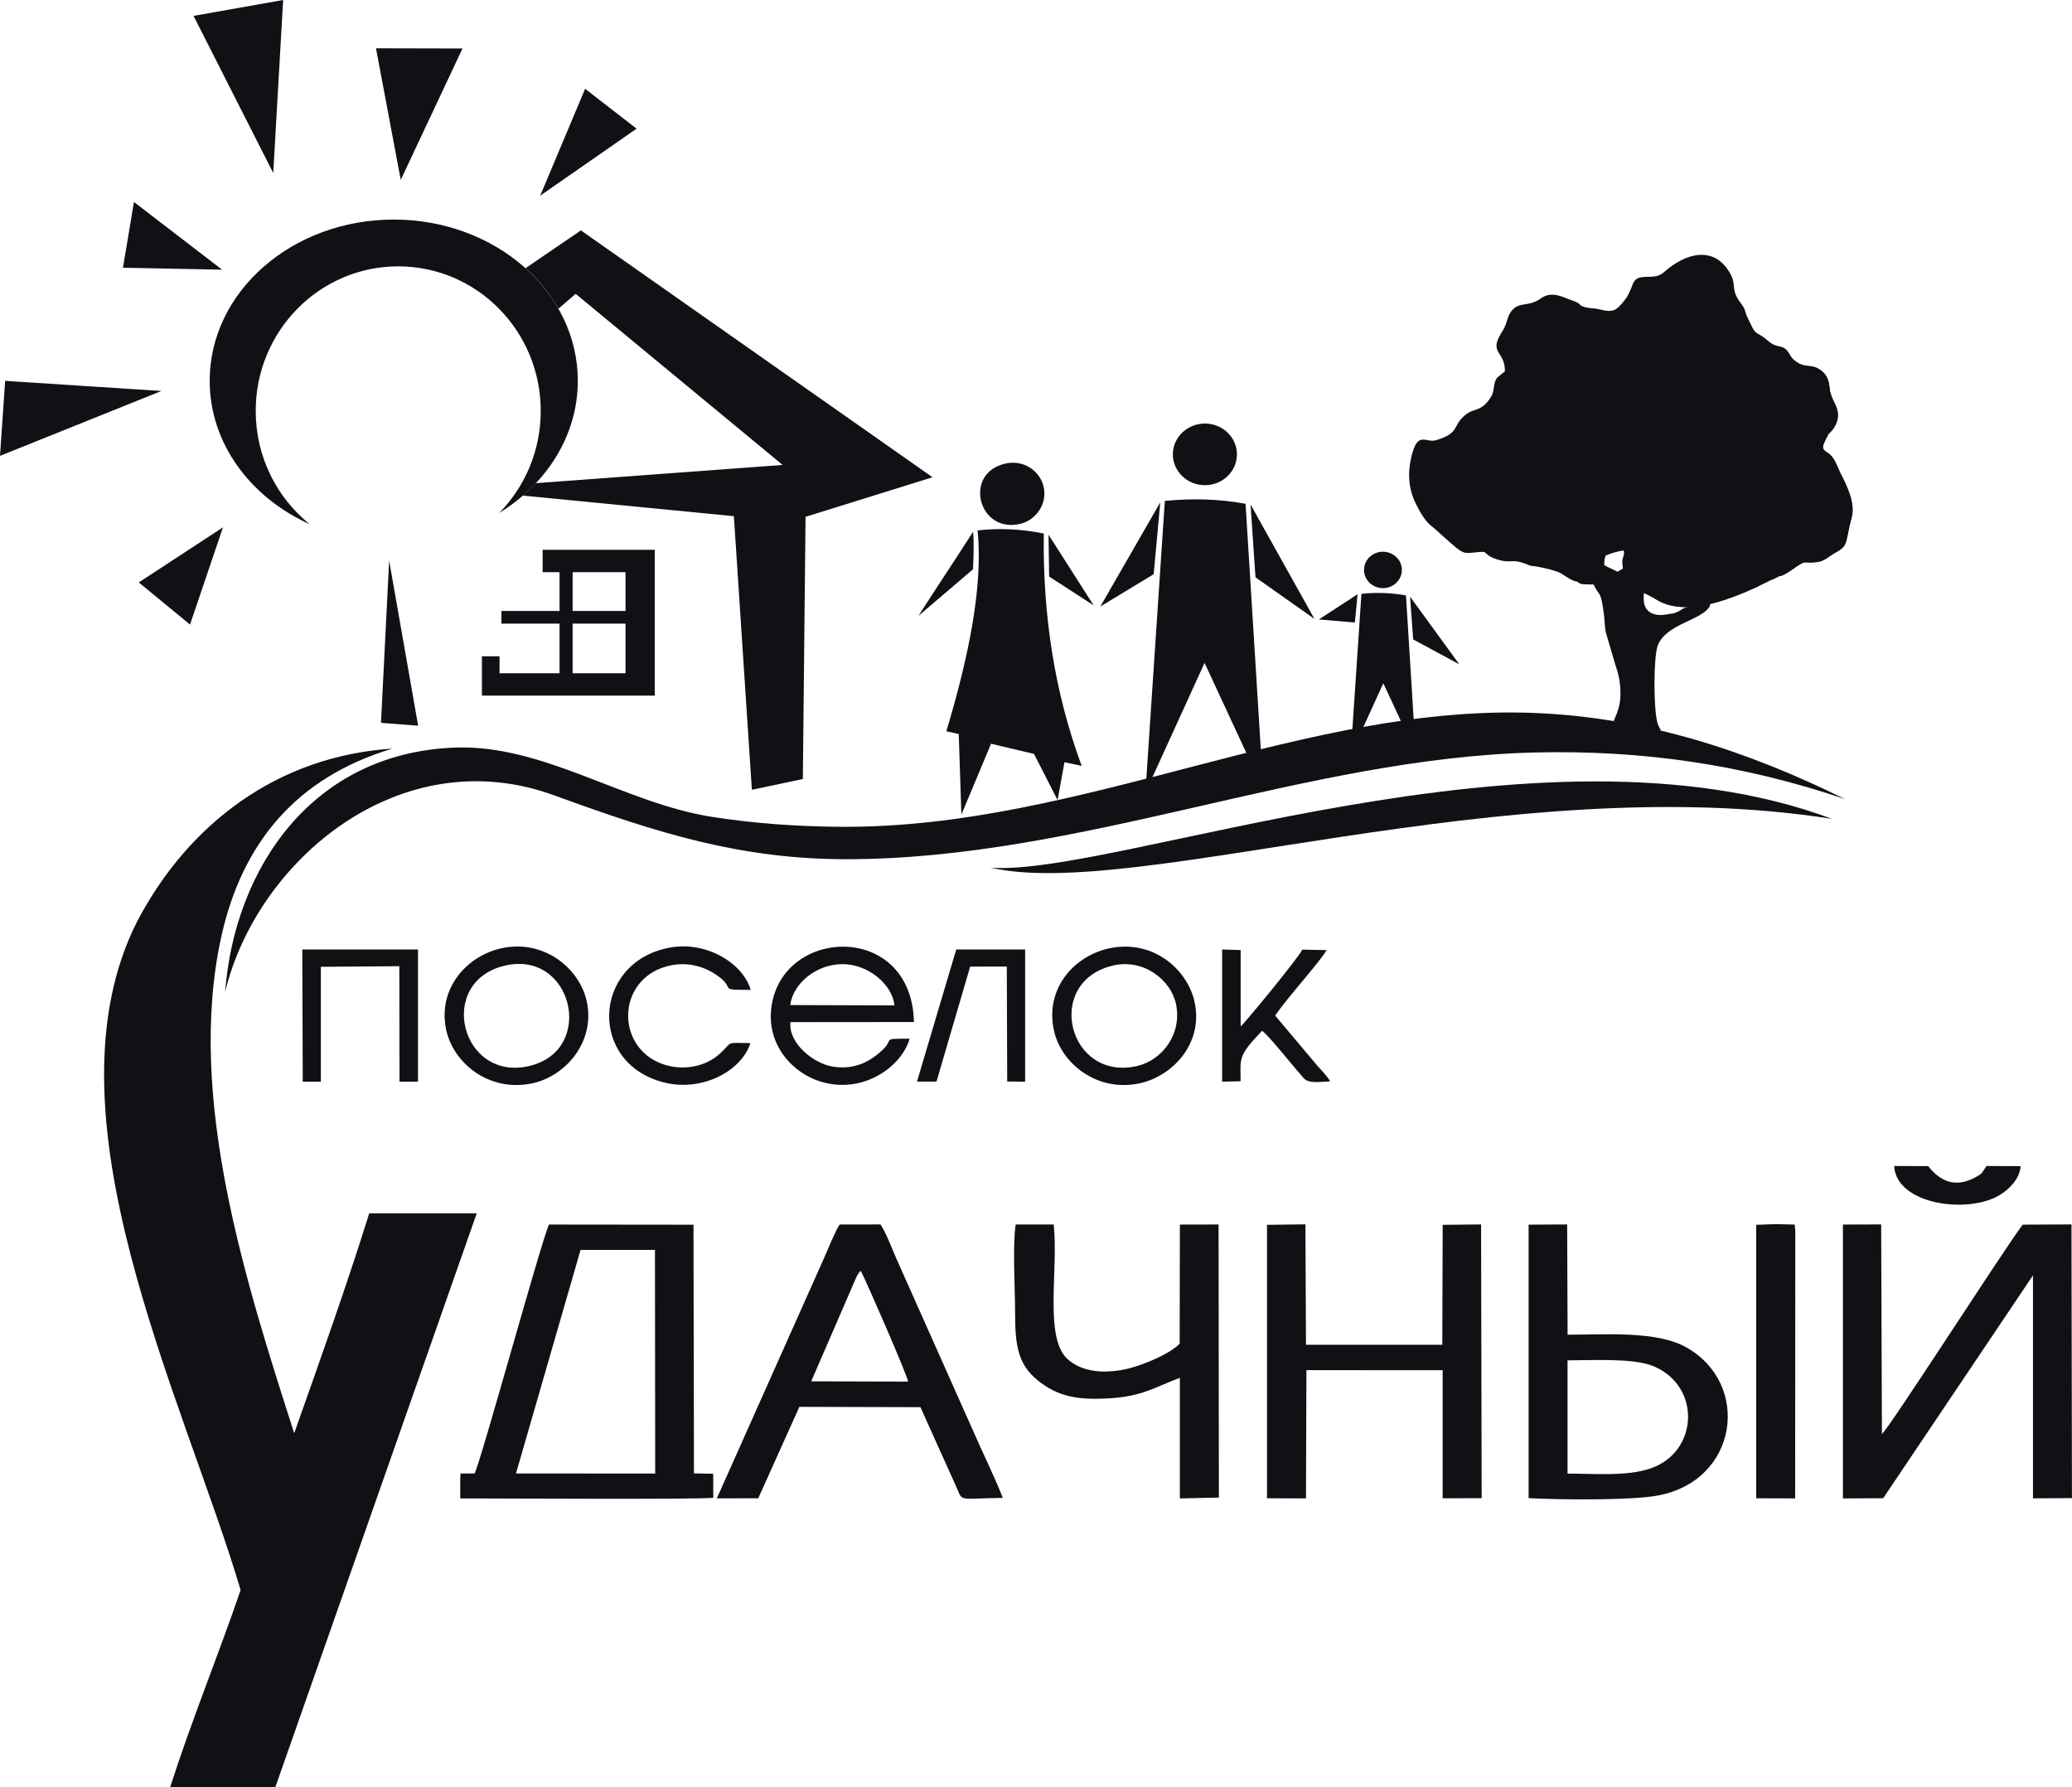 <svg width="80" height="69" viewBox="0 0 80 69" fill="none" xmlns="http://www.w3.org/2000/svg">
<g id="Logo" clip-path="url(#clip0_214_825)">
<path id="Vector" fill-rule="evenodd" clip-rule="evenodd" d="M71.237 30.852C67.437 28.975 63.577 27.728 59.415 27.533C50.441 27.112 41.794 31.977 32.497 31.921C30.8 31.911 29.105 31.793 27.457 31.532C24.092 30.997 20.982 28.738 17.569 28.862C12.064 29.064 9.059 33.506 8.691 38.303C9.905 33.235 15.445 28.522 21.416 30.713C25.389 32.164 28.598 33.175 32.688 33.172C41.762 33.167 50.33 29.271 59.259 29.052C63.364 28.952 67.266 29.504 71.237 30.852Z" fill="#0F1115"/>
<path id="Vector_2" fill-rule="evenodd" clip-rule="evenodd" d="M46.522 16.352C47.204 16.352 47.758 16.884 47.758 17.542C47.758 18.2 47.204 18.732 46.522 18.732C45.84 18.732 45.284 18.198 45.284 17.542C45.284 16.886 45.839 16.352 46.522 16.352ZM44.224 30.603C44.475 26.848 44.725 23.094 44.974 19.34C46.013 19.234 47.053 19.26 48.091 19.45L48.776 30.478L46.508 25.592L44.224 30.603ZM42.484 23.416L44.798 19.395L44.544 22.169L42.484 23.416ZM48.475 22.291L48.284 19.477L50.751 23.895L48.475 22.289V22.291Z" fill="#0F1115"/>
<path id="Vector_3" fill-rule="evenodd" clip-rule="evenodd" d="M14.71 27.906L15.025 21.64L16.144 28.017L14.71 27.907V27.906ZM20.952 21.227H25.28V26.856H18.607V25.337H19.287V25.992H21.604V24.076H19.361V23.589H21.604V22.091H20.952V21.227ZM24.151 24.076H22.109V25.992H24.151V24.076ZM22.109 23.589H24.151V22.091H22.109V23.589ZM20.289 10.355L22.428 8.895L36.005 18.426L31.102 19.953L30.998 30.075L29.03 30.492L28.335 19.929L20.188 19.134C20.364 18.981 20.532 18.821 20.691 18.653L30.217 17.95L22.227 11.345L21.562 11.918C21.232 11.341 20.801 10.812 20.291 10.354L20.289 10.355Z" fill="#0F1115"/>
<path id="Vector_4" fill-rule="evenodd" clip-rule="evenodd" d="M30.509 38.801C30.629 37.958 31.517 37.223 32.534 37.223C33.508 37.223 34.456 37.997 34.535 38.817L30.509 38.803V38.801ZM35.121 40.103C34.002 40.101 34.538 40.096 34.083 40.528C33.569 41.015 32.952 41.317 32.13 41.175C31.4 41.049 30.433 40.272 30.519 39.462L35.287 39.458C35.203 35.713 30.527 35.765 29.842 38.577C29.454 40.17 30.504 41.396 31.693 41.76C33.309 42.255 34.806 41.196 35.121 40.103ZM42.954 37.281C44.164 36.989 45.209 37.847 45.403 38.751C45.654 39.92 44.872 40.931 43.907 41.156C41.243 41.77 40.288 37.926 42.954 37.282V37.281ZM42.852 36.608C41.509 36.886 40.335 38.127 40.692 39.783C40.963 41.043 42.356 42.191 44.021 41.82C45.296 41.536 46.498 40.249 46.11 38.63C45.817 37.403 44.507 36.267 42.85 36.608H42.852ZM19.503 37.278C22.103 36.678 23.012 40.519 20.466 41.148C17.8 41.807 16.812 37.9 19.503 37.278ZM19.435 36.595C18.087 36.852 16.877 38.118 17.227 39.761C17.497 41.019 18.847 42.167 20.523 41.831C21.796 41.576 22.985 40.266 22.66 38.685C22.402 37.432 21.069 36.284 19.435 36.594V36.595ZM11.689 41.76H12.389V37.326L15.418 37.303L15.425 41.76H16.139V36.658H11.672L11.689 41.76ZM28.975 40.272C27.963 40.264 28.325 40.196 27.8 40.675C27.271 41.16 26.471 41.331 25.742 41.131C23.761 40.588 23.744 37.835 25.764 37.302C26.518 37.103 27.238 37.302 27.799 37.74C28.385 38.2 27.72 38.218 28.983 38.216C28.7 37.208 27.271 36.294 25.796 36.597C22.845 37.203 22.717 41.094 25.678 41.801C27.105 42.141 28.613 41.373 28.976 40.27L28.975 40.272ZM47.185 41.76L47.9 41.744C47.9 40.854 47.775 40.789 48.729 39.796C48.995 39.985 49.893 41.128 50.245 41.518C50.294 41.572 50.314 41.605 50.35 41.641C50.546 41.831 50.905 41.772 51.355 41.749C51.265 41.565 51.005 41.309 50.84 41.117L49.233 39.208C49.748 38.461 50.89 37.226 51.223 36.681L50.283 36.663C50.089 37.039 48.016 39.554 47.902 39.627V36.679L47.187 36.658V41.76H47.185ZM35.404 41.757H36.158L37.458 37.319L38.873 37.315L38.888 41.755L39.58 41.76V36.657H36.92L35.406 41.755L35.404 41.757Z" fill="#0F1115"/>
<path id="Vector_5" fill-rule="evenodd" clip-rule="evenodd" d="M78.493 49.244V57.848L79.998 57.838L79.98 47.272L78.094 47.281C77.222 48.463 72.931 55.16 72.661 55.363L72.632 47.272L71.155 47.277V57.85L72.71 57.843L78.491 49.242L78.493 49.244Z" fill="#0F1115"/>
<path id="Vector_6" fill-rule="evenodd" clip-rule="evenodd" d="M22.418 48.255H25.288L25.297 56.89L19.922 56.887L22.416 48.254L22.418 48.255ZM17.77 57.85C19.004 57.85 27.015 57.896 27.541 57.825L27.536 56.898L26.794 56.884L26.776 47.283L21.197 47.277C20.919 47.841 18.546 56.498 18.324 56.885L17.778 56.89L17.77 57.108V57.848V57.85Z" fill="#0F1115"/>
<path id="Vector_7" fill-rule="evenodd" clip-rule="evenodd" d="M50.441 52.898L55.7 52.901V57.846L57.207 57.84L57.185 47.272L55.702 47.288L55.687 51.919H50.424L50.402 47.269L48.919 47.288V57.845L50.424 57.85L50.441 52.898Z" fill="#0F1115"/>
<path id="Vector_8" fill-rule="evenodd" clip-rule="evenodd" d="M32.967 49.532C33.034 49.376 33.111 49.168 33.234 49.063C33.465 49.5 35.002 53.032 35.064 53.34L31.321 53.33L32.967 49.532ZM30.864 54.315L35.538 54.328L36.953 57.471C37.166 57.985 37.025 57.853 38.719 57.83C38.375 56.952 37.928 56.068 37.555 55.202L34.605 48.583C34.419 48.159 34.243 47.667 33.999 47.273L32.42 47.276C32.249 47.526 31.962 48.241 31.81 48.587L27.677 57.848L29.276 57.845L30.864 54.315Z" fill="#0F1115"/>
<path id="Vector_9" fill-rule="evenodd" clip-rule="evenodd" d="M60.523 52.52C61.446 52.52 63.024 52.425 63.8 52.73C65.685 53.47 65.607 56.047 63.729 56.692C62.81 57.008 61.557 56.892 60.523 56.892V52.522V52.52ZM59.018 57.84C60.197 57.903 62.95 57.934 64.002 57.74C67.117 57.166 67.618 53.443 65.119 52.024C63.97 51.371 61.989 51.53 60.525 51.53L60.508 47.273L59.02 47.281V57.842L59.018 57.84Z" fill="#0F1115"/>
<path id="Vector_10" fill-rule="evenodd" clip-rule="evenodd" d="M39.216 47.276C39.091 48.034 39.193 49.826 39.193 50.692C39.193 51.951 39.307 52.678 40.065 53.291C40.844 53.92 41.598 54.063 42.871 53.983C44.112 53.906 44.619 53.544 45.554 53.194V57.851L47.061 57.817L47.049 47.275L45.555 47.278L45.547 51.874C45.194 52.251 44.217 52.673 43.581 52.832C42.656 53.06 41.772 52.978 41.213 52.467C40.305 51.638 40.874 48.984 40.683 47.275H39.215L39.216 47.276Z" fill="#0F1115"/>
<path id="Vector_11" fill-rule="evenodd" clip-rule="evenodd" d="M67.806 57.845L69.311 57.85L69.316 47.481L69.29 47.278L68.725 47.264H68.432L67.806 47.288V57.845Z" fill="#0F1115"/>
<path id="Vector_12" fill-rule="evenodd" clip-rule="evenodd" d="M78.014 45.022L76.697 45.017C76.503 45.3 76.567 45.292 76.267 45.456C75.501 45.874 74.907 45.611 74.448 45.021L73.132 45.017C73.222 46.516 75.989 46.88 77.208 46.138C77.538 45.937 77.985 45.538 78.014 45.022Z" fill="#0F1115"/>
<path id="Vector_13" fill-rule="evenodd" clip-rule="evenodd" d="M15.202 8.477C19.127 8.477 22.309 11.265 22.309 14.701C22.309 16.81 21.11 18.674 19.279 19.8C20.267 18.79 20.878 17.4 20.878 15.865C20.878 12.782 18.415 10.283 15.375 10.283C12.335 10.283 9.873 12.782 9.873 15.865C9.873 17.637 10.687 19.216 11.957 20.238C9.665 19.205 8.096 17.113 8.096 14.701C8.096 11.265 11.278 8.477 15.202 8.477ZM5.358 22.486L7.337 24.113L8.609 20.359L5.358 22.486ZM0 17.6L6.234 15.095L0.199 14.704L0 17.6ZM4.75 10.336L8.575 10.412L5.172 7.798L4.748 10.334L4.75 10.336ZM20.857 7.555L24.578 4.968L22.592 3.428L20.857 7.555ZM15.474 6.942L17.857 1.872L14.517 1.864L15.472 6.943L15.474 6.942ZM7.473 0.613L10.55 6.679L10.932 0L7.475 0.613H7.473Z" fill="#0F1115"/>
<path id="Vector_14" fill-rule="evenodd" clip-rule="evenodd" d="M36.538 28.232C37.417 25.305 37.957 22.623 37.746 20.477C38.598 20.382 39.449 20.424 40.301 20.599C40.258 23.75 40.718 26.746 41.764 29.567L41.099 29.428L40.834 30.89L39.923 29.107L38.265 28.714L37.119 31.452L37.017 28.34C36.856 28.304 36.697 28.267 36.536 28.232H36.538ZM35.461 23.776C36.153 22.696 36.88 21.609 37.572 20.529C37.608 20.98 37.592 21.469 37.566 21.98L35.461 23.776ZM40.507 22.259L40.484 20.645L42.227 23.373L40.507 22.259ZM38.786 17.905C37.175 18.297 37.786 20.633 39.417 20.219C39.973 20.077 40.476 19.464 40.281 18.742C40.132 18.189 39.531 17.723 38.787 17.904L38.786 17.905Z" fill="#0F1115"/>
<path id="Vector_15" fill-rule="evenodd" clip-rule="evenodd" d="M54.563 24.687L54.442 23.036L56.346 25.65L54.563 24.687ZM53.395 21.301C53.799 21.301 54.126 21.615 54.126 22.004C54.126 22.393 53.799 22.707 53.395 22.707C52.992 22.707 52.665 22.393 52.665 22.004C52.665 21.615 52.992 21.301 53.395 21.301ZM52.149 29.146C52.288 27.072 52.426 24.998 52.565 22.926C53.139 22.867 53.712 22.883 54.285 22.988L54.663 29.076L53.41 26.379L52.149 29.146ZM50.92 23.915L52.416 22.942L52.312 24.034L50.92 23.915Z" fill="#0F1115"/>
<path id="Vector_16" fill-rule="evenodd" clip-rule="evenodd" d="M38.243 33.498C43.825 34.789 58.115 29.639 70.727 31.613C59.374 27.369 43.003 33.867 38.243 33.498Z" fill="#0F1115"/>
<path id="Vector_17" fill-rule="evenodd" clip-rule="evenodd" d="M15.151 28.901C11.421 30.021 9.346 32.566 8.55 36.139C7.17 42.334 9.508 49.558 11.359 55.334C12.364 52.493 13.362 49.703 14.256 46.843H18.407L10.63 69H6.57C7.384 66.449 8.425 63.922 9.29 61.387C7.075 53.936 1.523 42.991 5.303 35.559C7.291 31.784 10.734 29.188 15.149 28.902L15.151 28.901Z" fill="#0F1115"/>
<path id="Vector_18" fill-rule="evenodd" clip-rule="evenodd" d="M68.698 22.241C68.854 22.239 69.174 22.001 69.311 21.907C69.769 21.595 69.579 21.761 70.144 21.698C70.452 21.664 70.599 21.482 70.835 21.353C71.395 21.043 71.222 20.986 71.499 19.947C71.636 19.424 71.298 18.726 71.082 18.311C70.929 18.016 70.844 17.655 70.574 17.486C70.293 17.308 70.348 17.254 70.591 16.762C70.597 16.747 71.18 16.301 70.874 15.646C70.79 15.469 70.73 15.364 70.661 15.125C70.614 14.964 70.696 14.469 70.149 14.203C69.874 14.069 69.67 14.211 69.313 13.932C69.224 13.863 69.202 13.835 69.144 13.758C68.861 13.218 68.71 13.501 68.32 13.205C68.187 13.103 68.097 13.006 67.924 12.914C67.71 12.8 67.724 12.769 67.513 12.345C67.29 11.895 67.464 12.042 67.179 11.658C66.836 11.194 67.027 10.996 66.838 10.628C66.215 9.407 65.035 9.794 64.248 10.507C63.84 10.878 63.268 10.475 63.052 10.939C63.024 11.002 63.009 11.065 62.974 11.142C62.915 11.271 62.861 11.413 62.783 11.516C62.406 12.011 62.294 12.079 61.741 11.941C61.558 11.894 61.398 11.908 61.225 11.866C60.879 11.779 61.13 11.737 60.657 11.584C60.401 11.502 59.931 11.208 59.503 11.512C59.009 11.865 58.708 11.639 58.405 11.955C58.2 12.171 58.212 12.384 58.093 12.629C58.02 12.782 57.921 12.914 57.85 13.069C57.594 13.637 58.118 13.635 58.103 14.337C57.792 14.607 57.809 14.532 57.736 14.704C57.671 14.861 57.683 15.123 57.584 15.293C57.241 15.873 56.948 15.77 56.68 15.946C56.032 16.373 56.437 16.715 55.434 16.997C55.078 17.097 54.772 16.686 54.549 17.431C54.325 18.184 54.363 18.842 54.673 19.464L54.852 19.8C55.187 20.335 55.248 20.25 55.633 20.629L56.047 20.995C56.609 21.491 56.567 21.33 57.273 21.304C57.418 21.335 57.356 21.449 57.787 21.591C58.39 21.79 58.336 21.525 59.013 21.811C59.15 21.869 59.172 21.844 59.312 21.87C59.612 21.922 60.14 22.033 60.339 22.178C60.453 22.26 60.62 22.364 60.738 22.412C60.93 22.493 60.801 22.385 60.981 22.517C61.178 22.667 62.644 22.33 63.947 23.144C65.225 23.941 67.311 22.934 68.692 22.243L68.698 22.241ZM62.754 21.604C62.751 21.467 62.746 21.385 62.741 21.248C62.483 21.272 62.23 21.351 61.994 21.448C61.964 21.546 61.94 21.596 61.94 21.819C61.94 21.819 62.093 21.899 62.128 21.917C62.163 21.935 62.455 22.072 62.455 22.072C62.552 22.004 62.645 21.978 62.739 21.885C62.748 21.804 62.748 21.683 62.754 21.604Z" fill="#0F1115"/>
<path id="Vector_19" fill-rule="evenodd" clip-rule="evenodd" d="M59.17 20.587C59.455 20.585 59.632 20.63 59.761 20.443C59.971 20.14 60.09 19.674 59.9 19.414C59.838 19.329 59.801 19.303 59.775 19.3C59.575 19.261 59.731 19.027 59.493 19.023C59.173 19.018 59.202 19.122 58.994 19.305C58.559 19.313 58.373 18.926 58.092 19.002C57.959 19.037 57.825 19.105 57.721 19.171C57.522 19.293 57.527 19.297 57.336 19.313C57.133 19.331 56.798 19.516 56.762 19.721C56.698 20.072 56.033 20.669 56.653 20.837C56.747 20.862 56.847 20.866 57.005 20.845C57.43 20.79 58.065 20.764 58.467 20.906C58.939 21.074 58.755 20.741 59.17 20.585V20.587Z" fill="#0F1115"/>
<path id="Vector_20" fill-rule="evenodd" clip-rule="evenodd" d="M62.19 12.706C62.007 12.724 61.852 12.671 61.795 12.851C61.78 12.898 61.764 12.932 61.703 13.008C61.389 13.377 61.555 13.222 61.862 13.795C62.389 13.858 62.344 14.011 62.508 14.182C62.789 14.475 62.796 14.474 63.168 14.67C63.496 14.845 63.784 14.743 64.004 14.619C64.223 14.495 64.327 14.519 64.561 14.462L65.282 14.293C65.846 14.161 65.528 14.004 65.866 13.643L65.927 13.592C66.082 13.45 66.005 13.127 65.921 12.99C65.791 12.777 65.456 12.89 65.503 12.634C65.525 12.514 65.695 12.227 65.414 12.195C64.717 12.115 65.201 11.952 64.295 11.879C64.237 11.789 64.225 11.803 64.114 11.8C63.898 11.792 63.969 11.778 63.741 11.647C63.548 11.536 63.409 11.639 63.243 11.765C62.928 12.003 63.007 12.181 62.508 12.369C62.181 12.493 62.294 12.386 62.192 12.708L62.19 12.706Z" fill="#0F1115"/>
<path id="Vector_21" fill-rule="evenodd" clip-rule="evenodd" d="M62.84 21.49C62.912 21.675 63.004 22.478 63.011 22.678C63.011 22.696 63.011 22.713 63.011 22.735C63.32 22.82 63.642 22.949 63.952 23.144C65.012 23.805 66.63 23.225 67.938 22.613C67.936 22.607 67.934 22.602 67.933 22.596C67.873 22.427 67.787 21.753 67.77 21.527C67.764 21.425 67.762 21.306 67.799 21.212C67.879 21.003 67.976 21.157 68.179 20.556C68.355 20.035 68.904 19.903 69.383 19.751C69.688 19.645 69.899 19.874 69.732 20.15L69.341 20.57L69.233 20.688C69.217 20.708 69.202 20.724 69.189 20.737C69.114 20.808 69.06 20.804 68.954 20.927C68.924 20.962 68.886 21.016 68.856 21.054C68.686 21.261 68.728 21.278 68.588 21.538C68.37 21.938 68.187 22.078 68.437 22.375C68.526 22.331 68.613 22.288 68.697 22.246C68.852 22.244 69.172 22.006 69.309 21.912C69.767 21.599 69.578 21.765 70.142 21.703C70.45 21.669 70.597 21.486 70.834 21.357C71.393 21.048 71.221 20.991 71.497 19.951C71.634 19.429 71.296 18.731 71.08 18.316C70.927 18.021 70.842 17.66 70.572 17.491C70.291 17.313 70.346 17.259 70.589 16.767C70.596 16.752 71.179 16.305 70.872 15.651C70.788 15.473 70.728 15.369 70.659 15.13C70.613 14.969 70.695 14.474 70.147 14.208C69.926 14.1 69.75 14.171 69.504 14.058C69.353 14.051 69.214 14.021 69.109 13.937C69.02 13.867 68.998 13.84 68.939 13.763C68.521 13.687 68.921 13.722 68.608 13.529C68.539 13.487 68.393 13.471 68.268 13.411C67.772 13.181 68.023 13.008 67.658 13.155L67.71 13.09C67.78 13.005 67.623 12.96 67.531 12.914C67.397 12.851 67.226 12.36 67.139 12.631C67.115 12.705 67.132 12.729 67.002 12.797C66.827 12.885 66.859 12.777 66.71 12.963C66.531 13.187 66.471 13.664 66.744 13.914C67.126 14.262 67.047 14.22 67.169 14.482C67.265 14.688 67.249 14.688 67.157 14.901C67.097 15.104 67.134 15.169 66.754 15.43C66.514 15.594 66.019 16.491 67.129 16.514C67.402 16.52 67.677 16.521 67.95 16.528C68.591 16.541 68.703 16.647 68.754 16.759C68.889 17.054 69.062 16.931 69.125 17.294C69.348 18.589 68.998 18.337 68.926 18.732C68.831 19.258 69.075 19.232 68.762 19.606C68.032 20.129 66.404 21.377 65.583 20.088C65.338 19.705 65.231 19.792 65.037 19.551C64.89 19.369 64.906 19.179 64.921 18.965C64.957 18.474 64.848 18.545 64.387 18.458C64.253 18.447 63.858 18.442 63.739 18.471C63.603 18.505 63.469 18.621 63.31 18.684C62.719 18.916 62.707 19.285 62.577 19.574C62.493 19.758 62.388 19.655 62.392 20.293C62.396 20.633 62.19 20.748 62.449 21.038C62.592 21.196 62.729 21.204 62.841 21.493L62.84 21.49Z" fill="#0F1115"/>
<path id="Vector_22" fill-rule="evenodd" clip-rule="evenodd" d="M62.637 21.683C62.637 22.191 62.843 22.078 62.542 22.383C62.522 22.402 62.5 22.425 62.475 22.449C62.361 22.546 62.28 22.522 62.128 22.507C61.895 22.483 61.605 22.446 61.527 22.567C61.783 23.088 61.798 22.754 61.929 23.733C61.962 23.989 61.952 24.208 62.009 24.442L62.386 25.724C62.55 26.153 62.617 26.769 62.526 27.209C62.481 27.43 62.376 27.667 62.304 27.843C62.413 27.864 62.672 27.964 62.742 27.986C62.937 28.046 62.868 28.172 62.985 28.214C63.084 28.248 63.195 28.262 63.299 28.275C63.57 28.309 63.841 28.21 64.134 28.214C64.103 28.148 64.025 28.02 64.004 27.946C63.83 27.369 63.845 25.347 64.004 24.926C64.33 24.07 65.736 23.949 66.019 23.394L66.047 23.199C65.488 23.25 65.896 23.207 65.382 23.244C65.26 23.45 65.399 23.341 65.146 23.442C65.02 23.455 64.921 23.544 64.796 23.608C64.598 23.707 64.57 23.679 64.362 23.72C63.873 23.815 63.476 23.645 63.463 23.147C63.453 22.783 63.538 22.256 63.531 22.033C63.526 21.833 63.443 21.565 63.372 21.38C63.25 21.062 62.954 21.172 62.754 21.235C62.734 21.241 62.714 21.248 62.696 21.253C62.699 21.283 62.702 21.311 62.702 21.333C62.709 21.472 62.649 21.493 62.635 21.683H62.637Z" fill="#0F1115"/>
</g>
<defs>
<clipPath id="clip0_214_825">
<rect width="80" height="69" fill="white"/>
</clipPath>
</defs>
</svg>
